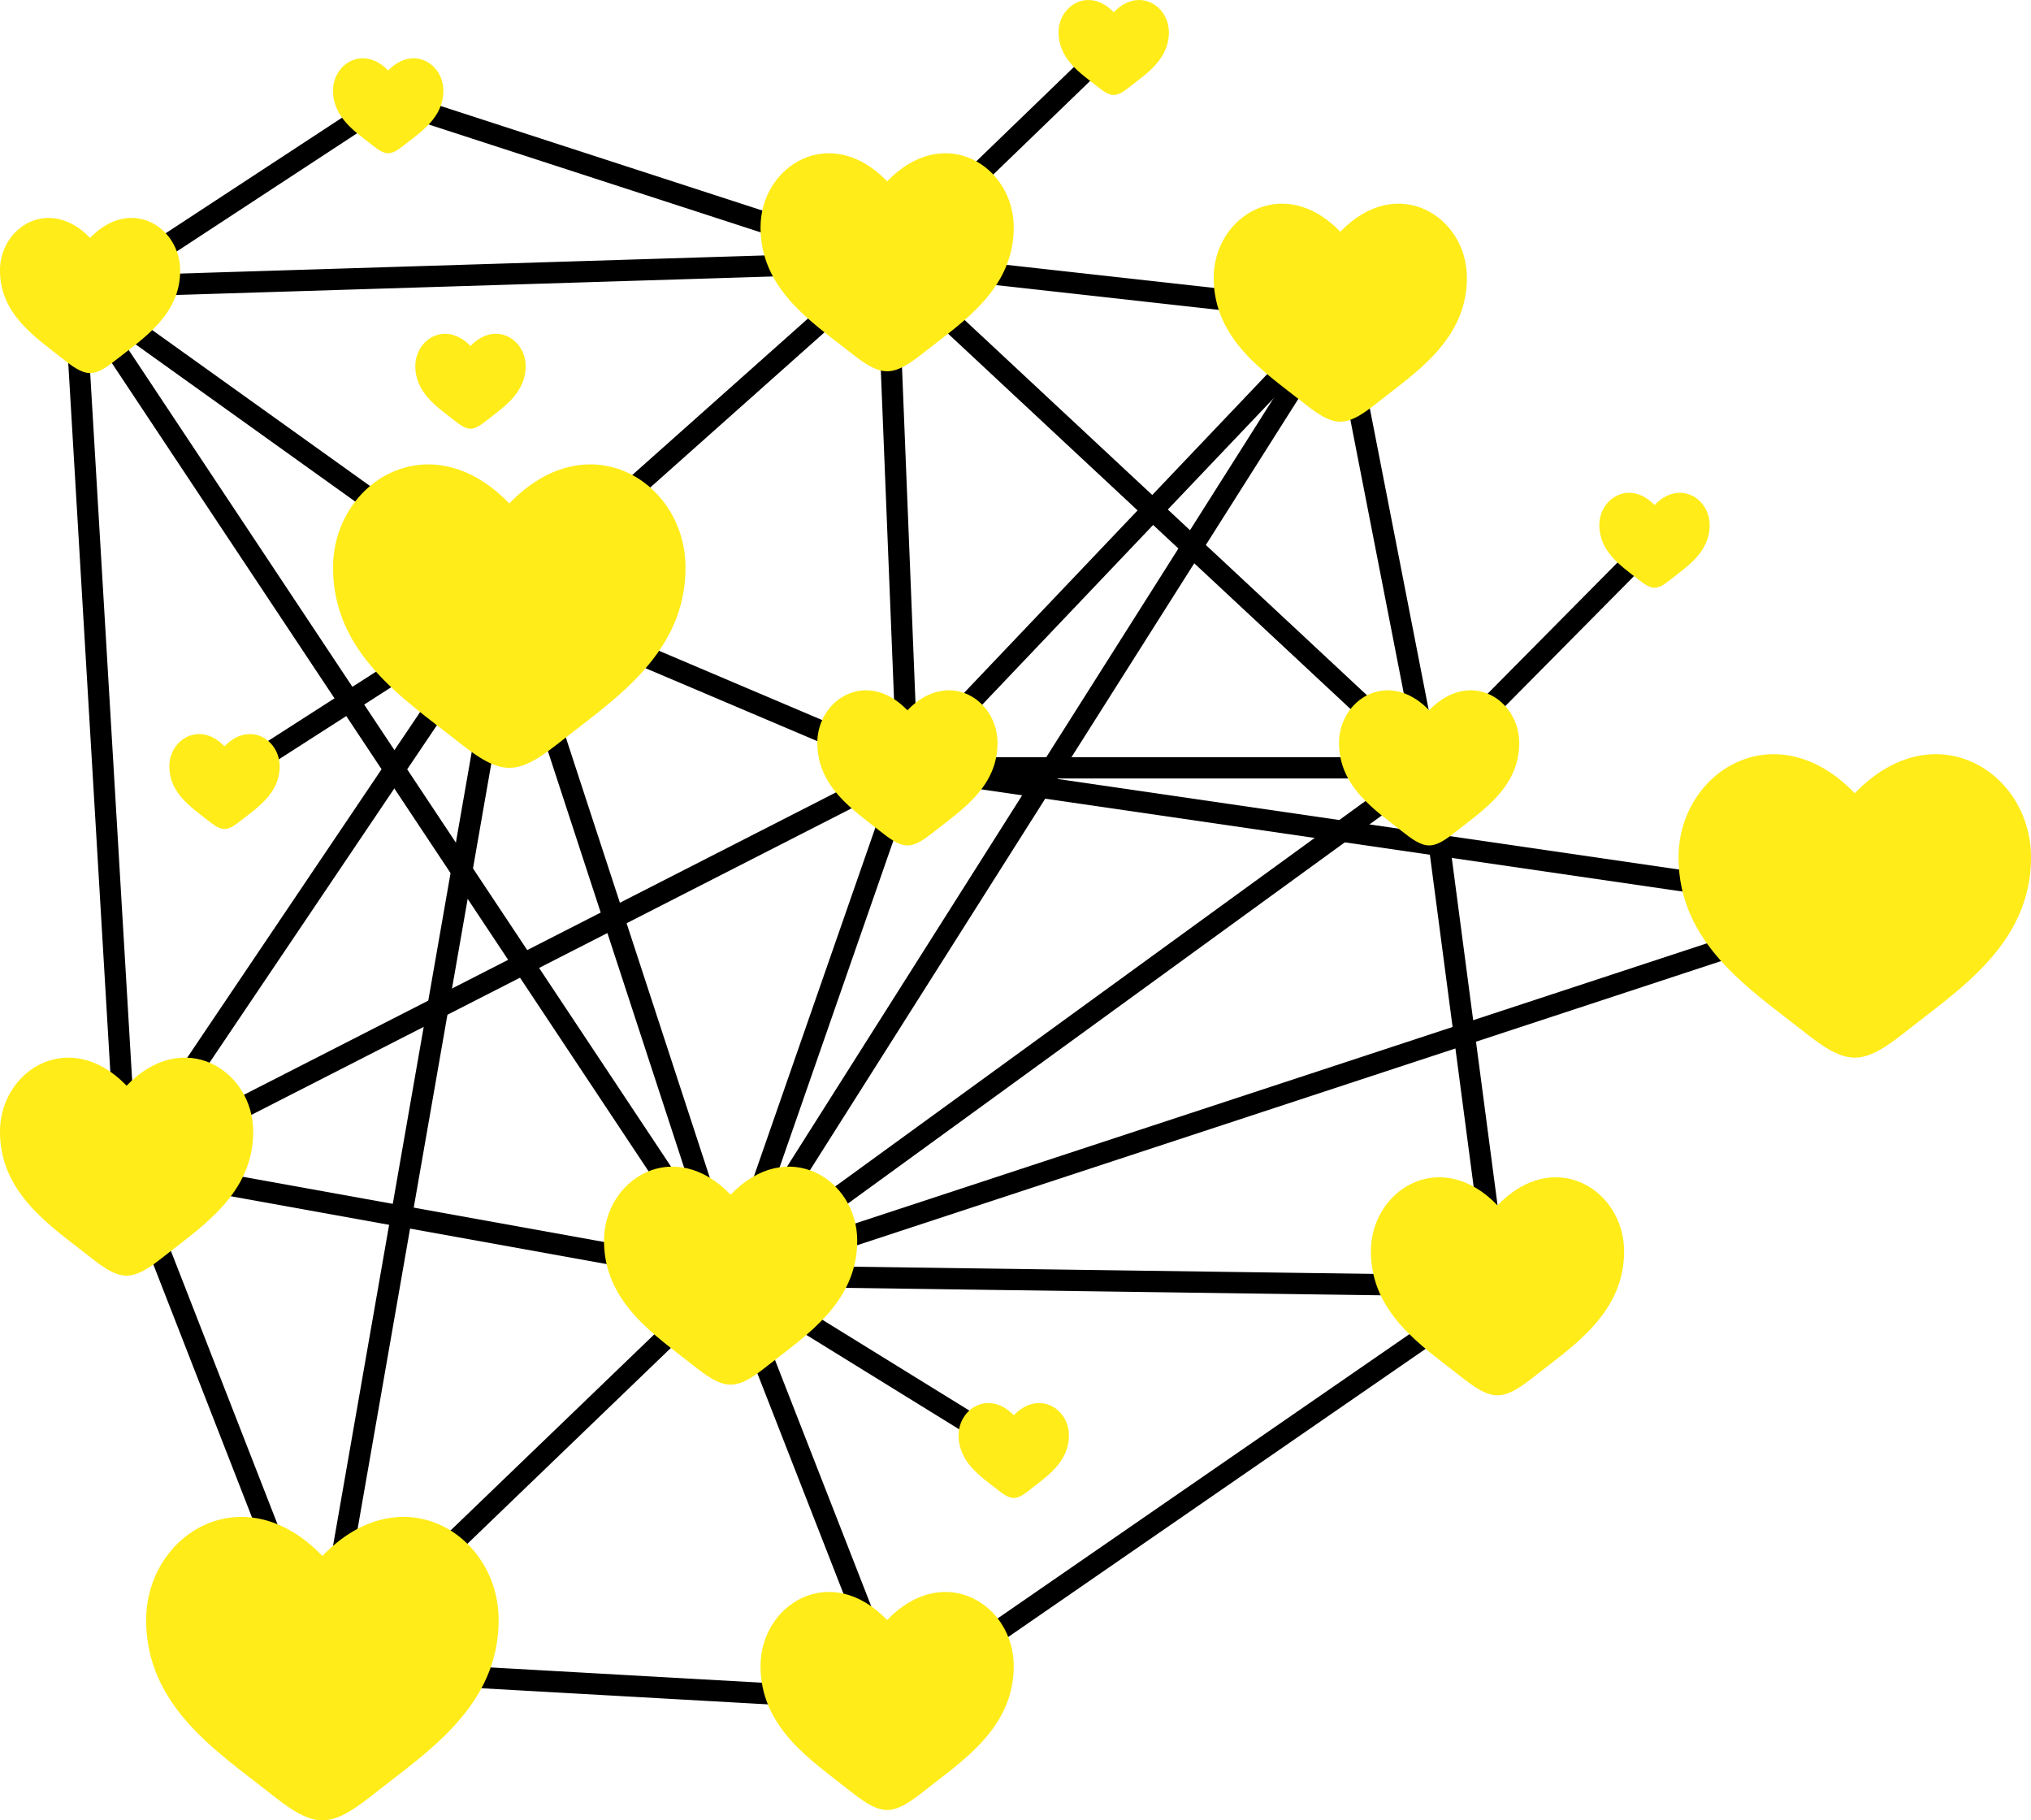 <?xml version="1.0" encoding="UTF-8" standalone="no"?>
<!-- Created with Inkscape (http://www.inkscape.org/) -->

<svg
   width="95.415mm"
   height="85.506mm"
   viewBox="0 0 95.415 85.506"
   version="1.1"
   id="svg5"
   xml:space="preserve"
   inkscape:version="1.2.2 (732a01da63, 2022-12-09)"
   sodipodi:docname="hero.svg"
   xmlns:inkscape="http://www.inkscape.org/namespaces/inkscape"
   xmlns:sodipodi="http://sodipodi.sourceforge.net/DTD/sodipodi-0.dtd"
   xmlns="http://www.w3.org/2000/svg"
   xmlns:svg="http://www.w3.org/2000/svg"><sodipodi:namedview
     id="namedview7"
     pagecolor="#505050"
     bordercolor="#eeeeee"
     borderopacity="1"
     inkscape:showpageshadow="0"
     inkscape:pageopacity="0"
     inkscape:pagecheckerboard="0"
     inkscape:deskcolor="#505050"
     inkscape:document-units="mm"
     showgrid="false"
     inkscape:zoom="0.25638077"
     inkscape:cx="-460.25293"
     inkscape:cy="83.859644"
     inkscape:window-width="1920"
     inkscape:window-height="1001"
     inkscape:window-x="-9"
     inkscape:window-y="-9"
     inkscape:window-maximized="1"
     inkscape:current-layer="g16171" /><defs
     id="defs2" /><g
     inkscape:label="Layer 1"
     inkscape:groupmode="layer"
     id="layer1"
     transform="translate(-16.721,-97.03)"><g
       style="fill:#FFEC19;fill-opacity:1"
       id="g16171"
       transform="matrix(0.828,0,0,0.828,50.577,34.854)"><path
         style="fill:#000000;fill-opacity:1;stroke:#000000;stroke-width:1.208;stroke-linecap:round;stroke-dasharray:none;stroke-opacity:1"
         d="M -11.993,109.061 0.566,147.46"
         id="path16905" /><path
         style="fill:#000000;fill-opacity:1;stroke:#000000;stroke-width:1.208;stroke-linecap:round;stroke-dasharray:none;stroke-opacity:1"
         d="M -11.993,109.061 9.446,89.971"
         id="path16923" /><path
         style="fill:#000000;fill-opacity:1;stroke:#000000;stroke-width:1.208;stroke-linecap:round;stroke-dasharray:none;stroke-opacity:1"
         d="m 35.158,92.831 5.042,25.823"
         id="path16925" /><path
         style="fill:#000000;fill-opacity:1;stroke:#000000;stroke-width:1.208;stroke-linecap:round;stroke-dasharray:none;stroke-opacity:1"
         d="M 9.446,89.971 35.158,92.831"
         id="path16927" /><path
         style="fill:#000000;fill-opacity:1;stroke:#000000;stroke-width:1.208;stroke-linecap:round;stroke-dasharray:none;stroke-opacity:1"
         d="M 10.598,118.653 H 40.2"
         id="path16929" /><path
         style="fill:#000000;fill-opacity:1;stroke:#000000;stroke-width:1.208;stroke-linecap:round;stroke-dasharray:none;stroke-opacity:1"
         d="M 9.446,89.971 10.598,118.653"
         id="path16931" /><path
         style="fill:#000000;fill-opacity:1;stroke:#000000;stroke-width:1.208;stroke-linecap:round;stroke-dasharray:none;stroke-opacity:1"
         d="M -36.665,91.401 -11.993,109.061"
         id="path16933" /><path
         style="fill:#000000;fill-opacity:1;stroke:#000000;stroke-width:1.208;stroke-linecap:round;stroke-dasharray:none;stroke-opacity:1"
         d="m -33.705,141.277 21.712,-32.216"
         id="path16935" /><path
         style="fill:#000000;fill-opacity:1;stroke:#000000;stroke-width:1.208;stroke-linecap:round;stroke-dasharray:none;stroke-opacity:1"
         d="M 0.566,147.46 10.598,118.653"
         id="path16937" /><path
         style="fill:#000000;fill-opacity:1;stroke:#000000;stroke-width:1.208;stroke-linecap:round;stroke-dasharray:none;stroke-opacity:1"
         d="m -33.705,141.277 34.271,6.184"
         id="path16939" /><path
         style="fill:#000000;fill-opacity:1;stroke:#000000;stroke-width:1.208;stroke-linecap:round;stroke-dasharray:none;stroke-opacity:1"
         d="M 10.598,118.653 -11.993,109.061"
         id="path16941" /><path
         style="fill:#000000;fill-opacity:1;stroke:#000000;stroke-width:1.208;stroke-linecap:round;stroke-dasharray:none;stroke-opacity:1"
         d="M 9.446,89.971 40.2,118.653"
         id="path16943" /><path
         style="fill:#000000;fill-opacity:1;stroke:#000000;stroke-width:1.208;stroke-linecap:round;stroke-dasharray:none;stroke-opacity:1"
         d="M 35.158,92.831 10.598,118.653"
         id="path16945" /><path
         style="fill:#000000;fill-opacity:1;stroke:#000000;stroke-width:1.208;stroke-linecap:round;stroke-dasharray:none;stroke-opacity:1"
         d="M 9.446,89.971 -36.665,91.401"
         id="path16947" /><path
         style="fill:#000000;fill-opacity:1;stroke:#000000;stroke-width:1.208;stroke-linecap:round;stroke-dasharray:none;stroke-opacity:1"
         d="M -33.705,141.277 10.598,118.653"
         id="path16949" /><path
         style="fill:#000000;fill-opacity:1;stroke:#000000;stroke-width:1.208;stroke-linecap:round;stroke-dasharray:none;stroke-opacity:1"
         d="m -36.665,91.401 2.96,49.876"
         id="path16951" /><path
         style="fill:#000000;fill-opacity:1;stroke:#000000;stroke-width:1.208;stroke-linecap:round;stroke-dasharray:none;stroke-opacity:1"
         d="M 0.566,147.46 -22.597,169.755"
         id="path16953" /><path
         style="fill:#000000;fill-opacity:1;stroke:#000000;stroke-width:1.208;stroke-linecap:round;stroke-dasharray:none;stroke-opacity:1"
         d="m -33.705,141.277 11.108,28.479"
         id="path16955" /><path
         style="fill:#000000;fill-opacity:1;stroke:#000000;stroke-width:1.208;stroke-linecap:round;stroke-dasharray:none;stroke-opacity:1"
         d="m -11.993,109.061 -10.604,60.695"
         id="path16957" /><path
         style="fill:#000000;fill-opacity:1;stroke:#000000;stroke-width:1.208;stroke-linecap:round;stroke-dasharray:none;stroke-opacity:1"
         d="M 0.566,147.46 9.994,171.59"
         id="path16959" /><path
         style="fill:#000000;fill-opacity:1;stroke:#000000;stroke-width:1.208;stroke-linecap:round;stroke-dasharray:none;stroke-opacity:1"
         d="m -22.597,169.755 32.591,1.835"
         id="path16961" /><path
         style="fill:#000000;fill-opacity:1;stroke:#000000;stroke-width:1.208;stroke-linecap:round;stroke-dasharray:none;stroke-opacity:1"
         d="M 44.077,148.064 0.566,147.46"
         id="path16963" /><path
         style="fill:#000000;fill-opacity:1;stroke:#000000;stroke-width:1.208;stroke-linecap:round;stroke-dasharray:none;stroke-opacity:1"
         d="M 9.994,171.59 44.077,148.064"
         id="path16965" /><path
         style="fill:#000000;fill-opacity:1;stroke:#000000;stroke-width:1.208;stroke-linecap:round;stroke-dasharray:none;stroke-opacity:1"
         d="m 10.598,118.653 53.751,7.832"
         id="path16967" /><path
         style="fill:#000000;fill-opacity:1;stroke:#000000;stroke-width:1.208;stroke-linecap:round;stroke-dasharray:none;stroke-opacity:1"
         d="m 40.2,118.653 3.877,29.411"
         id="path16969" /><path
         style="fill:#000000;fill-opacity:1;stroke:#000000;stroke-width:1.208;stroke-linecap:round;stroke-dasharray:none;stroke-opacity:1"
         d="M 64.348,126.485 0.566,147.46"
         id="path16971" /><path
         style="fill:#000000;fill-opacity:1;stroke:#000000;stroke-width:1.208;stroke-linecap:round;stroke-dasharray:none;stroke-opacity:1"
         d="M 40.2,118.653 0.566,147.46"
         id="path16973" /><path
         style="fill:#000000;fill-opacity:1;stroke:#000000;stroke-width:1.208;stroke-linecap:round;stroke-dasharray:none;stroke-opacity:1"
         d="M 35.158,92.831 0.566,147.46"
         id="path16975" /><path
         style="fill:#000000;fill-opacity:1;stroke:#000000;stroke-width:1.208;stroke-linecap:round;stroke-dasharray:none;stroke-opacity:1"
         d="M -36.665,91.401 0.566,147.46"
         id="path16977" /><path
         d="m 27.974,90.851 c 0,3.494 2.888,5.355 5.001,7.022 0.746,0.588 1.464,1.142 2.183,1.142 0.718,0 1.437,-0.554 2.183,-1.142 2.114,-1.666 5.001,-3.528 5.001,-7.022 0,-3.494 -3.951,-5.971 -7.184,-2.613 -3.233,-3.359 -7.184,-0.881 -7.184,2.613 z"
         fill="#1c274c"
         id="path16173"
         style="fill:#FFEC19;fill-opacity:1;stroke-width:0.718" /><path
         d="m 36.893,146.085 c 0,3.494 2.888,5.355 5.001,7.022 0.746,0.588 1.464,1.142 2.183,1.142 0.718,0 1.437,-0.554 2.183,-1.142 2.114,-1.666 5.001,-3.528 5.001,-7.022 0,-3.494 -3.951,-5.971 -7.184,-2.613 -3.233,-3.359 -7.184,-0.881 -7.184,2.613 z"
         fill="#1c274c"
         id="path16177"
         style="fill:#FFEC19;fill-opacity:1;stroke-width:0.718" /><path
         d="m -32.597,167 c 0,4.863 4.019,7.454 6.962,9.774 1.038,0.819 2.038,1.589 3.038,1.589 1,0 2,-0.771 3.038,-1.589 2.942,-2.32 6.962,-4.911 6.962,-9.774 0,-4.863 -5.5,-8.312 -10,-3.636 -4.5,-4.675 -10,-1.226 -10,3.636 z"
         fill="#1c274c"
         id="path16909"
         style="fill:#FFEC19;fill-opacity:1" /><path
         d="m -40.89,139.297 c 0,3.494 2.888,5.355 5.001,7.022 0.746,0.588 1.464,1.142 2.183,1.142 0.718,0 1.437,-0.554 2.183,-1.142 2.114,-1.666 5.001,-3.528 5.001,-7.022 0,-3.494 -3.951,-5.971 -7.184,-2.613 -3.233,-3.359 -7.184,-0.881 -7.184,2.613 z"
         fill="#1c274c"
         id="path16913"
         style="fill:#FFEC19;fill-opacity:1;stroke-width:0.718" /><path
         d="m 2.262,169.61 c 0,3.494 2.888,5.355 5.001,7.022 0.746,0.588 1.464,1.142 2.183,1.142 0.718,0 1.437,-0.554 2.183,-1.142 2.114,-1.666 5.001,-3.528 5.001,-7.022 0,-3.494 -3.951,-5.971 -7.184,-2.613 -3.233,-3.359 -7.184,-0.881 -7.184,2.613 z"
         fill="#1c274c"
         id="path16915"
         style="fill:#FFEC19;fill-opacity:1;stroke-width:0.718" /><path
         d="m 5.485,117.245 c 0,2.486 2.055,3.811 3.559,4.997 0.531,0.418 1.042,0.812 1.553,0.812 0.511,0 1.023,-0.394 1.553,-0.812 1.504,-1.186 3.559,-2.511 3.559,-4.997 0,-2.486 -2.812,-4.25 -5.113,-1.859 -2.301,-2.39 -5.113,-0.627 -5.113,1.859 z"
         fill="#1c274c"
         id="path16917"
         style="fill:#FFEC19;fill-opacity:1;stroke-width:0.511" /><path
         d="m 54.348,123.73 c 0,4.863 4.019,7.454 6.962,9.774 1.038,0.819 2.038,1.589 3.038,1.589 1,0 2,-0.771 3.038,-1.589 2.942,-2.32 6.962,-4.911 6.962,-9.774 0,-4.863 -5.5,-8.312 -10,-3.636 -4.5,-4.675 -10,-1.226 -10,3.636 z"
         fill="#1c274c"
         id="path16919"
         style="fill:#FFEC19;fill-opacity:1" /><path
         d="m -17.324,95.859 c 0,1.522 1.258,2.333 2.179,3.059 0.325,0.256 0.638,0.497 0.951,0.497 0.313,0 0.626,-0.241 0.951,-0.497 0.921,-0.726 2.179,-1.537 2.179,-3.059 0,-1.522 -1.722,-2.601 -3.13,-1.138 -1.408,-1.463 -3.13,-0.384 -3.13,1.138 z"
         fill="#1c274c"
         id="path16979"
         style="fill:#FFEC19;fill-opacity:1;stroke-width:0.313" /><path
         style="fill:#000000;fill-opacity:1;stroke:#000000;stroke-width:1.208;stroke-linecap:round;stroke-dasharray:none;stroke-opacity:1"
         d="M 40.2,118.653 52.985,105.742"
         id="path16991" /><path
         d="m 35.087,117.245 c 0,2.486 2.055,3.811 3.559,4.997 0.531,0.418 1.042,0.812 1.553,0.812 0.511,0 1.023,-0.394 1.553,-0.812 1.504,-1.186 3.559,-2.511 3.559,-4.997 0,-2.486 -2.812,-4.25 -5.113,-1.859 -2.301,-2.39 -5.113,-0.627 -5.113,1.859 z"
         fill="#1c274c"
         id="path16907"
         style="fill:#FFEC19;fill-opacity:1;stroke-width:0.511" /><path
         d="m 49.855,104.88 c 0,1.522 1.258,2.333 2.179,3.059 0.325,0.256 0.638,0.497 0.951,0.497 0.313,0 0.626,-0.241 0.951,-0.497 0.921,-0.726 2.179,-1.537 2.179,-3.059 0,-1.522 -1.722,-2.601 -3.13,-1.138 -1.408,-1.463 -3.13,-0.384 -3.13,1.138 z"
         fill="#1c274c"
         id="path16989"
         style="fill:#FFEC19;fill-opacity:1;stroke-width:0.313" /><path
         style="fill:#000000;fill-opacity:1;stroke:#000000;stroke-width:1.208;stroke-linecap:round;stroke-dasharray:none;stroke-opacity:1"
         d="M 9.446,89.971 22.302,77.55"
         id="path16993" /><path
         d="m 19.172,76.925 c 0,1.522 1.258,2.333 2.179,3.059 0.325,0.256 0.638,0.497 0.951,0.497 0.313,0 0.626,-0.241 0.951,-0.497 0.921,-0.726 2.179,-1.537 2.179,-3.059 0,-1.522 -1.722,-2.601 -3.13,-1.138 -1.408,-1.463 -3.13,-0.384 -3.13,1.138 z"
         fill="#1c274c"
         id="path16983"
         style="fill:#FFEC19;fill-opacity:1;stroke-width:0.313" /><path
         style="fill:#000000;fill-opacity:1;stroke:#000000;stroke-width:1.208;stroke-linecap:round;stroke-dasharray:none;stroke-opacity:1"
         d="M -18.863,80.773 9.446,89.971"
         id="path16995" /><path
         d="m 2.262,87.991 c 0,3.494 2.888,5.355 5.001,7.022 0.746,0.588 1.464,1.142 2.183,1.142 0.718,0 1.437,-0.554 2.183,-1.142 2.114,-1.666 5.001,-3.528 5.001,-7.022 0,-3.494 -3.951,-5.971 -7.184,-2.613 -3.233,-3.359 -7.184,-0.881 -7.184,2.613 z"
         fill="#1c274c"
         id="path16911"
         style="fill:#FFEC19;fill-opacity:1;stroke-width:0.718" /><path
         style="fill:#000000;fill-opacity:1;stroke:#000000;stroke-width:1.208;stroke-linecap:round;stroke-dasharray:none;stroke-opacity:1"
         d="M -35.777,91.856 -18.863,80.773"
         id="path16997" /><path
         d="m -21.993,80.23 c 0,1.522 1.258,2.333 2.179,3.059 0.325,0.256 0.638,0.497 0.951,0.497 0.313,0 0.626,-0.241 0.951,-0.497 0.921,-0.726 2.179,-1.537 2.179,-3.059 0,-1.522 -1.722,-2.601 -3.13,-1.138 -1.408,-1.463 -3.13,-0.384 -3.13,1.138 z"
         fill="#1c274c"
         id="path16985"
         style="fill:#FFEC19;fill-opacity:1;stroke-width:0.313" /><path
         d="m -40.89,90.447 c 0,2.486 2.055,3.811 3.559,4.997 0.531,0.418 1.042,0.812 1.553,0.812 0.511,0 1.023,-0.394 1.553,-0.812 1.504,-1.186 3.559,-2.511 3.559,-4.997 0,-2.486 -2.812,-4.25 -5.113,-1.859 -2.301,-2.39 -5.113,-0.627 -5.113,1.859 z"
         fill="#1c274c"
         id="path16921"
         style="fill:#FFEC19;fill-opacity:1;stroke-width:0.511" /><path
         style="fill:#000000;fill-opacity:1;stroke:#000000;stroke-width:1.208;stroke-linecap:round;stroke-dasharray:none;stroke-opacity:1"
         d="M 0.566,147.46 16.63,157.382"
         id="path16999" /><path
         d="m 13.5,156.52 c 0,1.522 1.258,2.333 2.179,3.059 0.325,0.256 0.638,0.497 0.951,0.497 0.313,0 0.626,-0.241 0.951,-0.497 0.921,-0.726 2.179,-1.537 2.179,-3.059 0,-1.522 -1.722,-2.601 -3.13,-1.138 -1.408,-1.463 -3.13,-0.384 -3.13,1.138 z"
         fill="#1c274c"
         id="path16987"
         style="fill:#FFEC19;fill-opacity:1;stroke-width:0.313" /><path
         d="m -6.619,145.481 c 0,3.494 2.888,5.355 5.001,7.022 0.746,0.588 1.464,1.142 2.183,1.142 0.718,0 1.437,-0.554 2.183,-1.142 2.114,-1.666 5.001,-3.528 5.001,-7.022 0,-3.494 -3.951,-5.971 -7.184,-2.613 -3.233,-3.359 -7.184,-0.881 -7.184,2.613 z"
         fill="#1c274c"
         id="path16175"
         style="fill:#FFEC19;fill-opacity:1;stroke-width:0.718" /><path
         style="fill:#000000;fill-opacity:1;stroke:#000000;stroke-width:1.208;stroke-linecap:round;stroke-dasharray:none;stroke-opacity:1"
         d="m -11.993,109.061 -16.158,10.37"
         id="path17001" /><path
         d="m -31.281,118.568 c 0,1.522 1.258,2.333 2.179,3.059 0.325,0.256 0.638,0.497 0.951,0.497 0.313,0 0.626,-0.241 0.951,-0.497 0.921,-0.726 2.179,-1.537 2.179,-3.059 0,-1.522 -1.722,-2.601 -3.13,-1.138 -1.408,-1.463 -3.13,-0.384 -3.13,1.138 z"
         fill="#1c274c"
         id="path16981"
         style="fill:#FFEC19;fill-opacity:1;stroke-width:0.313" /><path
         d="m -21.993,107.29 c 0,4.863 4.019,7.454 6.962,9.774 1.038,0.819 2.038,1.589 3.038,1.589 1,0 2,-0.771 3.038,-1.589 2.942,-2.32 6.962,-4.911 6.962,-9.774 0,-4.863 -5.5,-8.312 -10,-3.636 -4.5,-4.675 -10,-1.226 -10,3.636 z"
         fill="#1c274c"
         id="path16169"
         style="fill:#FFEC19;fill-opacity:1" /></g></g></svg>
